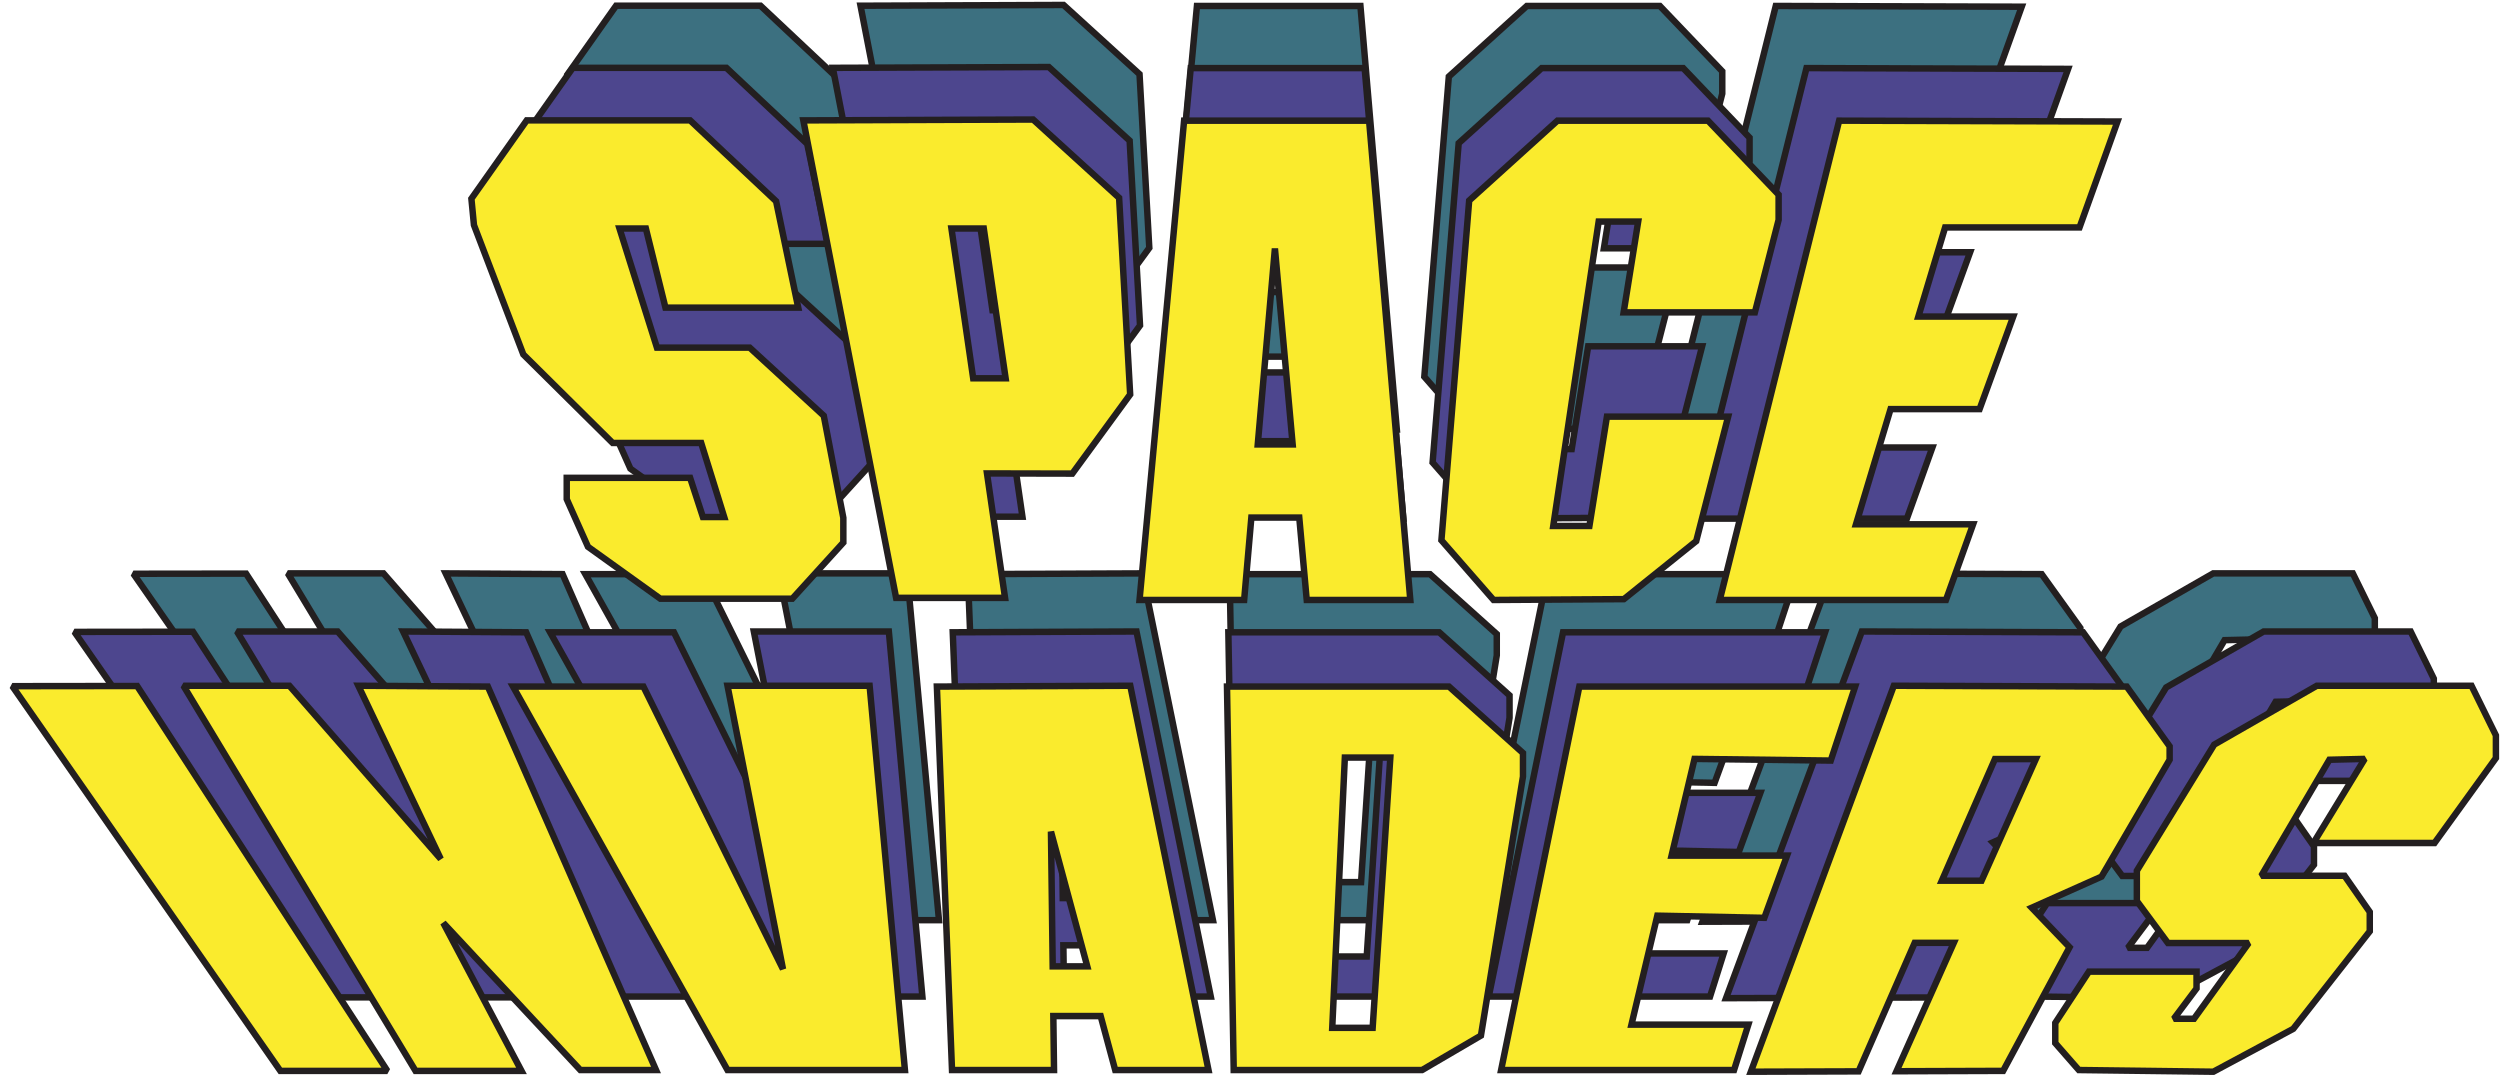 <?xml version="1.0" encoding="UTF-8" standalone="no"?>
<!DOCTYPE svg PUBLIC "-//W3C//DTD SVG 1.1//EN" "http://www.w3.org/Graphics/SVG/1.1/DTD/svg11.dtd">
<svg width="1609" height="696" viewBox="0 0 1609 696" version="1.1" xmlns="http://www.w3.org/2000/svg" xmlns:xlink="http://www.w3.org/1999/xlink" xml:space="preserve" xmlns:serif="http://www.serif.com/" style="fill-rule:evenodd;clip-rule:evenodd;stroke-miterlimit:2;">
    <g clip-path="url(#_clip1)">
        <g transform="matrix(4.167,0,0,4.167,0,0)">
            <path d="M20.603,88.618L57.965,142.243L72.88,142.243L38.001,88.596L20.603,88.618Z" style="fill:rgb(0,96,54);fill-rule:nonzero;"/>
            <path d="M44.456,88.56L76.808,142.243L91.576,142.243L80.676,121.614L99.781,142.125L110.331,142.125L86.888,88.677L68.836,88.56L80.324,112.708L59.226,88.56L44.456,88.56Z" style="fill:rgb(0,96,54);fill-rule:nonzero;"/>
            <path d="M90.403,88.677L120.293,142.125L145.026,142.125L140.103,88.56L120.293,88.56L128.03,128.061L108.572,88.677L90.403,88.677Z" style="fill:rgb(0,96,54);fill-rule:nonzero;"/>
            <path d="M174.338,142.125L187.341,142.125L176.44,88.56L149.481,88.677L151.591,142.125L165.81,142.125L165.713,134.606L172.311,134.606L174.338,142.125ZM165.624,127.678L165.383,108.897L170.443,127.678L165.624,127.678Z" style="fill:rgb(0,96,54);fill-rule:nonzero;"/>
            <path d="M220.863,88.677L189.92,88.677L190.858,142.125L217.113,142.125L225.318,137.323L231.179,101.219L231.179,97.935L220.863,88.677ZM210.222,136.247L204.588,136.247L206.35,98.568L212.689,98.568L210.222,136.247Z" style="fill:rgb(0,96,54);fill-rule:nonzero;"/>
            <path d="M274.082,98.992L277.478,88.677L239.031,88.677L228.13,142.125L260.6,142.125L262.595,135.799L246.299,135.799L249.904,120.607L264.819,120.911L267.985,112.238L251.89,112.238L255.09,98.757L274.082,98.992Z" style="fill:rgb(0,96,54);fill-rule:nonzero;"/>
            <path d="M315.341,88.677L282.873,88.56L262.944,142.362L277.959,142.313L285.783,124.393L291.233,124.393L283.246,142.291L298.108,142.243L307.368,125.014L302.094,119.504L311.823,115.168L321.316,98.874L321.316,96.998L315.341,88.677ZM295.097,115.735L289.562,115.735L296.963,98.779L302.662,98.779L295.097,115.735Z" style="fill:rgb(0,96,54);fill-rule:nonzero;"/>
            <path d="M363.398,88.56L341.829,88.56L327.53,96.764L316.746,114.346L316.746,118.569L321.081,124.43L332.335,124.43L324.717,134.979L321.902,134.979L325.068,130.756L325.068,128.413L310.065,128.413L305.377,135.563L305.377,138.375L308.657,142.125L327.412,142.362L338.549,136.383L349.213,122.786L349.213,120.091L345.696,115.05L334.094,115.05L343.587,98.874L348.511,98.757L341.362,110.478L358.24,110.478L366.795,98.641L366.795,95.476L363.398,88.56Z" style="fill:rgb(0,96,54);fill-rule:nonzero;"/>
            <path d="M20.603,88.618L57.965,142.243L72.88,142.243L38.001,88.596L20.603,88.618Z" style="fill:rgb(60,112,128);fill-rule:nonzero;"/>
            <path d="M20.603,88.618L57.965,142.243L72.88,142.243L38.001,88.596L20.603,88.618Z" style="fill:none;stroke:rgb(35,31,32);stroke-width:1px;"/>
            <path d="M44.456,88.56L76.808,142.243L91.576,142.243L80.676,121.614L99.781,142.125L110.331,142.125L86.888,88.677L68.836,88.56L80.324,112.708L59.226,88.56L44.456,88.56Z" style="fill:rgb(60,112,128);fill-rule:nonzero;"/>
            <path d="M44.456,88.56L76.808,142.243L91.576,142.243L80.676,121.614L99.781,142.125L110.331,142.125L86.888,88.677L68.836,88.56L80.324,112.708L59.226,88.56L44.456,88.56Z" style="fill:none;stroke:rgb(35,31,32);stroke-width:1px;"/>
            <path d="M90.403,88.677L120.293,142.125L145.026,142.125L140.103,88.56L120.293,88.56L128.03,128.061L108.572,88.677L90.403,88.677Z" style="fill:rgb(60,112,128);fill-rule:nonzero;"/>
            <path d="M90.403,88.677L120.293,142.125L145.026,142.125L140.103,88.56L120.293,88.56L128.03,128.061L108.572,88.677L90.403,88.677Z" style="fill:none;stroke:rgb(35,31,32);stroke-width:1px;"/>
            <path d="M174.338,142.125L187.341,142.125L176.44,88.56L149.481,88.677L151.591,142.125L165.81,142.125L165.713,134.606L172.311,134.606L174.338,142.125ZM165.624,127.678L165.383,108.897L170.443,127.678L165.624,127.678Z" style="fill:rgb(60,112,128);fill-rule:nonzero;"/>
            <path d="M174.338,142.125L187.341,142.125L176.44,88.56L149.481,88.677L151.591,142.125L165.81,142.125L165.713,134.606L172.311,134.606L174.338,142.125ZM165.624,127.678L165.383,108.897L170.443,127.678L165.624,127.678Z" style="fill:none;stroke:rgb(35,31,32);stroke-width:1px;"/>
            <path d="M220.863,88.677L189.92,88.677L190.858,142.125L217.113,142.125L225.318,137.323L231.179,101.219L231.179,97.935L220.863,88.677ZM210.222,136.247L204.588,136.247L206.35,98.568L212.689,98.568L210.222,136.247Z" style="fill:rgb(60,112,128);fill-rule:nonzero;"/>
            <path d="M220.863,88.677L189.92,88.677L190.858,142.125L217.113,142.125L225.318,137.323L231.179,101.219L231.179,97.935L220.863,88.677ZM210.222,136.247L204.588,136.247L206.35,98.568L212.689,98.568L210.222,136.247Z" style="fill:none;stroke:rgb(35,31,32);stroke-width:1px;"/>
            <path d="M274.082,98.992L277.478,88.677L239.031,88.677L228.13,142.125L260.6,142.125L262.595,135.799L246.299,135.799L249.904,120.607L264.819,120.911L267.985,112.238L251.89,112.238L255.09,98.757L274.082,98.992Z" style="fill:rgb(60,112,128);fill-rule:nonzero;"/>
            <path d="M274.082,98.992L277.478,88.677L239.031,88.677L228.13,142.125L260.6,142.125L262.595,135.799L246.299,135.799L249.904,120.607L264.819,120.911L267.985,112.238L251.89,112.238L255.09,98.757L274.082,98.992Z" style="fill:none;stroke:rgb(35,31,32);stroke-width:1px;"/>
            <path d="M315.341,88.677L282.873,88.56L262.944,142.362L277.959,142.313L285.783,124.393L291.233,124.393L283.246,142.291L298.108,142.243L307.368,125.014L302.094,119.504L311.823,115.168L321.316,98.874L321.316,96.998L315.341,88.677ZM295.097,115.735L289.562,115.735L296.963,98.779L302.662,98.779L295.097,115.735Z" style="fill:rgb(60,112,128);fill-rule:nonzero;"/>
            <path d="M315.341,88.677L282.873,88.56L262.944,142.362L277.959,142.313L285.783,124.393L291.233,124.393L283.246,142.291L298.108,142.243L307.368,125.014L302.094,119.504L311.823,115.168L321.316,98.874L321.316,96.998L315.341,88.677ZM295.097,115.735L289.562,115.735L296.963,98.779L302.662,98.779L295.097,115.735Z" style="fill:none;stroke:rgb(35,31,32);stroke-width:1px;"/>
            <path d="M363.398,88.56L341.829,88.56L327.53,96.764L316.746,114.346L316.746,118.569L321.081,124.43L332.335,124.43L324.717,134.979L321.902,134.979L325.068,130.756L325.068,128.413L310.065,128.413L305.377,135.563L305.377,138.375L308.657,142.125L327.412,142.362L338.549,136.383L349.213,122.786L349.213,120.091L345.696,115.05L334.094,115.05L343.587,98.874L348.511,98.757L341.362,110.478L358.24,110.478L366.795,98.641L366.795,95.476L363.398,88.56Z" style="fill:rgb(60,112,128);fill-rule:nonzero;"/>
            <path d="M363.398,88.56L341.829,88.56L327.53,96.764L316.746,114.346L316.746,118.569L321.081,124.43L332.335,124.43L324.717,134.979L321.902,134.979L325.068,130.756L325.068,128.413L310.065,128.413L305.377,135.563L305.377,138.375L308.657,142.125L327.412,142.362L338.549,136.383L349.213,122.786L349.213,120.091L345.696,115.05L334.094,115.05L343.587,98.874L348.511,98.757L341.362,110.478L358.24,110.478L366.795,98.641L366.795,95.476L363.398,88.56Z" style="fill:none;stroke:rgb(35,31,32);stroke-width:1px;"/>
            <path d="M11.493,97.596L50.821,154.043L66.521,154.043L29.805,97.574L11.493,97.596Z" style="fill:rgb(85,54,142);fill-rule:nonzero;"/>
            <path d="M36.601,97.533L70.655,154.043L86.201,154.043L74.727,132.329L94.837,153.92L105.942,153.92L81.265,97.659L62.265,97.533L74.356,122.953L52.147,97.533L36.601,97.533Z" style="fill:rgb(85,54,142);fill-rule:nonzero;"/>
            <path d="M84.967,97.659L116.43,153.92L142.464,153.92L137.282,97.533L116.43,97.533L124.573,139.114L104.091,97.659L84.967,97.659Z" style="fill:rgb(85,54,142);fill-rule:nonzero;"/>
            <path d="M173.318,153.92L187.006,153.92L175.531,97.533L147.153,97.659L149.374,153.92L164.341,153.92L164.24,146.002L171.184,146.002L173.318,153.92ZM164.146,138.713L163.893,118.943L169.219,138.713L164.146,138.713Z" style="fill:rgb(85,54,142);fill-rule:nonzero;"/>
            <path d="M222.293,97.659L189.721,97.659L190.708,153.92L218.345,153.92L226.982,148.864L233.151,110.86L233.151,107.404L222.293,97.659ZM211.092,147.731L205.163,147.731L207.015,108.07L213.688,108.07L211.092,147.731Z" style="fill:rgb(85,54,142);fill-rule:nonzero;"/>
            <path d="M278.31,108.516L281.888,97.659L241.417,97.659L229.943,153.92L264.121,153.92L266.219,147.258L249.068,147.258L252.863,131.268L268.561,131.59L271.893,122.457L254.953,122.457L258.321,108.269L278.31,108.516Z" style="fill:rgb(85,54,142);fill-rule:nonzero;"/>
            <path d="M321.742,97.659L287.564,97.533L266.588,154.168L282.393,154.116L290.628,135.254L296.367,135.254L287.958,154.094L303.604,154.043L313.351,135.909L307.798,130.108L318.041,125.541L328.033,108.392L328.033,106.418L321.742,97.659ZM300.434,126.139L294.608,126.139L302.398,108.293L308.397,108.293L300.434,126.139Z" style="fill:rgb(85,54,142);fill-rule:nonzero;"/>
            <path d="M372.33,97.533L349.626,97.533L334.572,106.17L323.221,124.678L323.221,129.122L327.786,135.291L339.632,135.291L331.613,146.395L328.65,146.395L331.982,141.952L331.982,139.483L316.19,139.483L311.254,147.012L311.254,149.971L314.709,153.92L334.45,154.168L346.171,147.875L357.397,133.563L357.397,130.725L353.696,125.42L341.483,125.42L351.476,108.392L356.659,108.269L349.132,120.607L366.899,120.607L375.905,108.146L375.905,104.814L372.33,97.533Z" style="fill:rgb(85,54,142);fill-rule:nonzero;"/>
            <path d="M11.493,97.596L50.821,154.043L66.521,154.043L29.805,97.574L11.493,97.596Z" style="fill:rgb(77,70,142);fill-rule:nonzero;"/>
            <path d="M11.493,97.596L50.821,154.043L66.521,154.043L29.805,97.574L11.493,97.596Z" style="fill:none;stroke:rgb(35,31,32);stroke-width:1px;"/>
            <path d="M36.601,97.533L70.655,154.043L86.201,154.043L74.727,132.329L94.837,153.92L105.942,153.92L81.265,97.659L62.265,97.533L74.356,122.953L52.147,97.533L36.601,97.533Z" style="fill:rgb(77,70,142);fill-rule:nonzero;"/>
            <path d="M36.601,97.533L70.655,154.043L86.201,154.043L74.727,132.329L94.837,153.92L105.942,153.92L81.265,97.659L62.265,97.533L74.356,122.953L52.147,97.533L36.601,97.533Z" style="fill:none;stroke:rgb(35,31,32);stroke-width:1px;"/>
            <path d="M84.967,97.659L116.43,153.92L142.464,153.92L137.282,97.533L116.43,97.533L124.573,139.114L104.091,97.659L84.967,97.659Z" style="fill:rgb(77,70,142);fill-rule:nonzero;"/>
            <path d="M84.967,97.659L116.43,153.92L142.464,153.92L137.282,97.533L116.43,97.533L124.573,139.114L104.091,97.659L84.967,97.659Z" style="fill:none;stroke:rgb(35,31,32);stroke-width:1px;"/>
            <path d="M173.318,153.92L187.006,153.92L175.531,97.533L147.153,97.659L149.374,153.92L164.341,153.92L164.24,146.002L171.184,146.002L173.318,153.92ZM164.146,138.713L163.893,118.943L169.219,138.713L164.146,138.713Z" style="fill:rgb(77,70,142);fill-rule:nonzero;"/>
            <path d="M173.318,153.92L187.006,153.92L175.531,97.533L147.153,97.659L149.374,153.92L164.341,153.92L164.24,146.002L171.184,146.002L173.318,153.92ZM164.146,138.713L163.893,118.943L169.219,138.713L164.146,138.713Z" style="fill:none;stroke:rgb(35,31,32);stroke-width:1px;"/>
            <path d="M222.293,97.659L189.721,97.659L190.708,153.92L218.345,153.92L226.982,148.864L233.151,110.86L233.151,107.404L222.293,97.659ZM211.092,147.731L205.163,147.731L207.015,108.07L213.688,108.07L211.092,147.731Z" style="fill:rgb(77,70,142);fill-rule:nonzero;"/>
            <path d="M222.293,97.659L189.721,97.659L190.708,153.92L218.345,153.92L226.982,148.864L233.151,110.86L233.151,107.404L222.293,97.659ZM211.092,147.731L205.163,147.731L207.015,108.07L213.688,108.07L211.092,147.731Z" style="fill:none;stroke:rgb(35,31,32);stroke-width:1px;"/>
            <path d="M278.31,108.516L281.888,97.659L241.417,97.659L229.943,153.92L264.121,153.92L266.219,147.258L249.068,147.258L252.863,131.268L268.561,131.59L271.893,122.457L254.953,122.457L258.321,108.269L278.31,108.516Z" style="fill:rgb(77,70,142);fill-rule:nonzero;"/>
            <path d="M278.31,108.516L281.888,97.659L241.417,97.659L229.943,153.92L264.121,153.92L266.219,147.258L249.068,147.258L252.863,131.268L268.561,131.59L271.893,122.457L254.953,122.457L258.321,108.269L278.31,108.516Z" style="fill:none;stroke:rgb(35,31,32);stroke-width:1px;"/>
            <path d="M321.742,97.659L287.564,97.533L266.588,154.168L282.393,154.116L290.628,135.254L296.367,135.254L287.958,154.094L303.604,154.043L313.351,135.909L307.798,130.108L318.041,125.541L328.033,108.392L328.033,106.418L321.742,97.659ZM300.434,126.139L294.608,126.139L302.398,108.293L308.397,108.293L300.434,126.139Z" style="fill:rgb(77,70,142);fill-rule:nonzero;"/>
            <path d="M321.742,97.659L287.564,97.533L266.588,154.168L282.393,154.116L290.628,135.254L296.367,135.254L287.958,154.094L303.604,154.043L313.351,135.909L307.798,130.108L318.041,125.541L328.033,108.392L328.033,106.418L321.742,97.659ZM300.434,126.139L294.608,126.139L302.398,108.293L308.397,108.293L300.434,126.139Z" style="fill:none;stroke:rgb(35,31,32);stroke-width:1px;"/>
            <path d="M372.33,97.533L349.626,97.533L334.572,106.17L323.221,124.678L323.221,129.122L327.786,135.291L339.632,135.291L331.613,146.395L328.65,146.395L331.982,141.952L331.982,139.483L316.19,139.483L311.254,147.012L311.254,149.971L314.709,153.92L334.45,154.168L346.171,147.875L357.397,133.563L357.397,130.725L353.696,125.42L341.483,125.42L351.476,108.392L356.659,108.269L349.132,120.607L366.899,120.607L375.905,108.146L375.905,104.814L372.33,97.533Z" style="fill:rgb(77,70,142);fill-rule:nonzero;"/>
            <path d="M372.33,97.533L349.626,97.533L334.572,106.17L323.221,124.678L323.221,129.122L327.786,135.291L339.632,135.291L331.613,146.395L328.65,146.395L331.982,141.952L331.982,139.483L316.19,139.483L311.254,147.012L311.254,149.971L314.709,153.92L334.45,154.168L346.171,147.875L357.397,133.563L357.397,130.725L353.696,125.42L341.483,125.42L351.476,108.392L356.659,108.269L349.132,120.607L366.899,120.607L375.905,108.146L375.905,104.814L372.33,97.533Z" style="fill:none;stroke:rgb(35,31,32);stroke-width:1px;"/>
            <path d="M1.902,105.979L43.3,165.399L59.827,165.399L21.179,105.955L1.902,105.979Z" style="fill:rgb(250,235,45);fill-rule:nonzero;"/>
            <path d="M1.902,105.979L43.3,165.399L59.827,165.399L21.179,105.955L1.902,105.979Z" style="fill:none;stroke:rgb(35,31,32);stroke-width:1px;"/>
            <path d="M28.332,105.915L64.178,165.399L80.543,165.399L68.464,142.54L89.634,165.268L101.323,165.268L75.348,106.044L55.347,105.915L68.075,132.668L44.697,105.915L28.332,105.915Z" style="fill:rgb(250,235,45);fill-rule:nonzero;"/>
            <path d="M28.332,105.915L64.178,165.399L80.543,165.399L68.464,142.54L89.634,165.268L101.323,165.268L75.348,106.044L55.347,105.915L68.075,132.668L44.697,105.915L28.332,105.915Z" style="fill:none;stroke:rgb(35,31,32);stroke-width:1px;"/>
            <path d="M79.244,106.044L112.363,165.268L139.767,165.268L134.312,105.915L112.363,105.915L120.935,149.684L99.375,106.044L79.244,106.044Z" style="fill:rgb(250,235,45);fill-rule:nonzero;"/>
            <path d="M79.244,106.044L112.363,165.268L139.767,165.268L134.312,105.915L112.363,105.915L120.935,149.684L99.375,106.044L79.244,106.044Z" style="fill:none;stroke:rgb(35,31,32);stroke-width:1px;"/>
            <path d="M172.245,165.268L186.653,165.268L174.574,105.915L144.702,106.044L147.04,165.268L162.796,165.268L162.689,156.934L169.999,156.934L172.245,165.268ZM162.59,149.258L162.323,128.45L167.93,149.258L162.59,149.258Z" style="fill:rgb(250,235,45);fill-rule:nonzero;"/>
            <path d="M172.245,165.268L186.653,165.268L174.574,105.915L144.702,106.044L147.04,165.268L162.796,165.268L162.689,156.934L169.999,156.934L172.245,165.268ZM162.59,149.258L162.323,128.45L167.93,149.258L162.59,149.258Z" style="fill:none;stroke:rgb(35,31,32);stroke-width:1px;"/>
            <path d="M223.798,106.044L189.51,106.044L190.549,165.268L219.642,165.268L228.734,159.944L235.227,119.942L235.227,116.305L223.798,106.044ZM212.007,158.754L205.765,158.754L207.715,117.004L214.739,117.004L212.007,158.754Z" style="fill:rgb(250,235,45);fill-rule:nonzero;"/>
            <path d="M223.798,106.044L189.51,106.044L190.549,165.268L219.642,165.268L228.734,159.944L235.227,119.942L235.227,116.305L223.798,106.044ZM212.007,158.754L205.765,158.754L207.715,117.004L214.739,117.004L212.007,158.754Z" style="fill:none;stroke:rgb(35,31,32);stroke-width:1px;"/>
            <path d="M282.762,117.473L286.529,106.044L243.929,106.044L231.85,165.268L267.827,165.268L270.035,158.254L251.982,158.254L255.975,141.426L272.502,141.76L276.009,132.149L258.177,132.149L261.722,117.213L282.762,117.473Z" style="fill:rgb(250,235,45);fill-rule:nonzero;"/>
            <path d="M282.762,117.473L286.529,106.044L243.929,106.044L231.85,165.268L267.827,165.268L270.035,158.254L251.982,158.254L255.975,141.426L272.502,141.76L276.009,132.149L258.177,132.149L261.722,117.213L282.762,117.473Z" style="fill:none;stroke:rgb(35,31,32);stroke-width:1px;"/>
            <path d="M328.479,106.044L292.503,105.915L270.423,165.528L287.06,165.473L295.728,145.62L301.769,145.62L292.919,165.454L309.387,165.399L319.648,146.307L313.803,140.202L324.583,135.397L335.103,117.344L335.103,115.266L328.479,106.044ZM306.051,136.024L299.918,136.024L308.119,117.239L314.434,117.239L306.051,136.024Z" style="fill:rgb(250,235,45);fill-rule:nonzero;"/>
            <path d="M328.479,106.044L292.503,105.915L270.423,165.528L287.06,165.473L295.728,145.62L301.769,145.62L292.919,165.454L309.387,165.399L319.648,146.307L313.803,140.202L324.583,135.397L335.103,117.344L335.103,115.266L328.479,106.044ZM306.051,136.024L299.918,136.024L308.119,117.239L314.434,117.239L306.051,136.024Z" style="fill:none;stroke:rgb(35,31,32);stroke-width:1px;"/>
            <path d="M381.729,105.915L357.832,105.915L341.987,115.006L330.038,134.487L330.038,139.163L334.843,145.657L347.312,145.657L338.87,157.346L335.752,157.346L339.259,152.67L339.259,150.073L322.635,150.073L317.44,157.995L317.44,161.112L321.077,165.268L341.857,165.528L354.195,158.905L366.014,143.838L366.014,140.852L362.118,135.266L349.259,135.266L359.78,117.344L365.235,117.213L357.312,130.202L376.014,130.202L385.496,117.084L385.496,113.577L381.729,105.915Z" style="fill:rgb(250,235,45);fill-rule:nonzero;"/>
            <path d="M381.729,105.915L357.832,105.915L341.987,115.006L330.038,134.487L330.038,139.163L334.843,145.657L347.312,145.657L338.87,157.346L335.752,157.346L339.259,152.67L339.259,150.073L322.635,150.073L317.44,157.995L317.44,161.112L321.077,165.268L341.857,165.528L354.195,158.905L366.014,143.838L366.014,140.852L362.118,135.266L349.259,135.266L359.78,117.344L365.235,117.213L357.312,130.202L376.014,130.202L385.496,117.084L385.496,113.577L381.729,105.915Z" style="fill:none;stroke:rgb(35,31,32);stroke-width:1px;"/>
            <path d="M117.459,0.883L95.155,0.883L87.605,11.569L87.954,15.17L94.691,32.826L106.887,44.907L118.968,44.907L122.104,55.013L119.2,55.013L117.459,49.668L100.615,49.668L100.615,52.572L103.519,59.075L113.392,66.166L131.397,66.166L138.366,58.496L138.366,55.128L135.694,41.189L125.589,31.896L112.928,31.896L107.817,15.635L111.417,15.635L114.089,26.437L132.21,26.437L129.19,11.917L117.459,0.883Z" style="fill:rgb(60,112,128);fill-rule:nonzero;"/>
            <path d="M117.459,0.883L95.155,0.883L87.605,11.569L87.954,15.17L94.691,32.826L106.887,44.907L118.968,44.907L122.104,55.013L119.2,55.013L117.459,49.668L100.615,49.668L100.615,52.572L103.519,59.075L113.392,66.166L131.397,66.166L138.366,58.496L138.366,55.128L135.694,41.189L125.589,31.896L112.928,31.896L107.817,15.635L111.417,15.635L114.089,26.437L132.21,26.437L129.19,11.917L117.459,0.883Z" style="fill:none;stroke:rgb(35,31,32);stroke-width:1px;"/>
            <path d="M176.002,11.454L164.269,0.766L132.908,0.883L145.568,66.048L160.436,66.048L157.97,49.062L169.612,49.088L177.512,38.286L176.002,11.454ZM156.087,36.079L153.118,15.635L157.533,15.635L160.513,36.079L156.087,36.079Z" style="fill:rgb(60,112,128);fill-rule:nonzero;"/>
            <path d="M176.002,11.454L164.269,0.766L132.908,0.883L145.568,66.048L160.436,66.048L157.97,49.062L169.612,49.088L177.512,38.286L176.002,11.454ZM156.087,36.079L153.118,15.635L157.533,15.635L160.513,36.079L156.087,36.079Z" style="fill:none;stroke:rgb(35,31,32);stroke-width:1px;"/>
            <path d="M201.605,66.336L215.741,66.336L210.12,0.92L184.871,0.92L178.788,66.336L193.065,66.336L194.05,55.086L200.586,55.086L201.605,66.336ZM194.924,45.103L197.266,18.364L199.685,45.103L194.924,45.103Z" style="fill:rgb(60,112,128);fill-rule:nonzero;"/>
            <path d="M201.605,66.336L215.741,66.336L210.12,0.92L184.871,0.92L178.788,66.336L193.065,66.336L194.05,55.086L200.586,55.086L201.605,66.336ZM194.924,45.103L197.266,18.364L199.685,45.103L194.924,45.103Z" style="fill:none;stroke:rgb(35,31,32);stroke-width:1px;"/>
            <path d="M256.367,0.92L235.824,0.92L223.773,11.823L219.987,58.186L227.101,66.336L244.89,66.219L254.761,58.301L259.117,41.315L242.576,41.315L240.185,56.235L235.252,56.235L241.449,14.691L246.839,14.691L244.857,27.086L262.769,27.086L266.006,14.462L266.006,11.019L256.367,0.92Z" style="fill:rgb(60,112,128);fill-rule:nonzero;"/>
            <path d="M256.367,0.92L235.824,0.92L223.773,11.823L219.987,58.186L227.101,66.336L244.89,66.219L254.761,58.301L259.117,41.315L242.576,41.315L240.185,56.235L235.252,56.235L241.449,14.691L246.839,14.691L244.857,27.086L262.769,27.086L266.006,14.462L266.006,11.019L256.367,0.92Z" style="fill:none;stroke:rgb(35,31,32);stroke-width:1px;"/>
            <path d="M307.07,15.495L312.254,1.035L274.269,0.92L257.972,66.336L288.842,66.336L292.545,56.004L276.565,56.004L281.285,40.283L293.435,40.283L298.025,27.659L285.076,27.659L288.728,15.495L307.07,15.495Z" style="fill:rgb(60,112,128);fill-rule:nonzero;"/>
            <path d="M307.07,15.495L312.254,1.035L274.269,0.92L257.972,66.336L288.842,66.336L292.545,56.004L276.565,56.004L281.285,40.283L293.435,40.283L298.025,27.659L285.076,27.659L288.728,15.495L307.07,15.495Z" style="fill:none;stroke:rgb(35,31,32);stroke-width:1px;"/>
            <path d="M112.193,10.477L88.467,10.477L80.435,21.845L80.806,25.676L87.973,44.458L100.948,57.311L113.8,57.311L117.136,68.061L114.046,68.061L112.193,62.376L94.275,62.376L94.275,65.466L97.365,72.384L107.868,79.927L127.022,79.927L134.436,71.767L134.436,68.185L131.594,53.356L120.843,43.47L107.374,43.47L101.937,26.17L105.768,26.17L108.609,37.663L127.886,37.663L124.674,22.215L112.193,10.477Z" style="fill:rgb(77,70,142);fill-rule:nonzero;"/>
            <path d="M112.193,10.477L88.467,10.477L80.435,21.845L80.806,25.676L87.973,44.458L100.948,57.311L113.8,57.311L117.136,68.061L114.046,68.061L112.193,62.376L94.275,62.376L94.275,65.466L97.365,72.384L107.868,79.927L127.022,79.927L134.436,71.767L134.436,68.185L131.594,53.356L120.843,43.47L107.374,43.47L101.937,26.17L105.768,26.17L108.609,37.663L127.886,37.663L124.674,22.215L112.193,10.477Z" style="fill:none;stroke:rgb(35,31,32);stroke-width:1px;"/>
            <path d="M174.474,21.722L161.992,10.353L128.629,10.477L142.098,79.801L157.915,79.801L155.292,61.731L167.677,61.759L176.08,50.267L174.474,21.722ZM153.288,47.919L150.13,26.17L154.826,26.17L157.997,47.919L153.288,47.919Z" style="fill:rgb(77,70,142);fill-rule:nonzero;"/>
            <path d="M174.474,21.722L161.992,10.353L128.629,10.477L142.098,79.801L157.915,79.801L155.292,61.731L167.677,61.759L176.08,50.267L174.474,21.722ZM153.288,47.919L150.13,26.17L154.826,26.17L157.997,47.919L153.288,47.919Z" style="fill:none;stroke:rgb(35,31,32);stroke-width:1px;"/>
            <path d="M201.712,80.107L216.75,80.107L210.77,10.516L183.909,10.516L177.439,80.107L192.627,80.107L193.674,68.14L200.629,68.14L201.712,80.107ZM194.604,57.519L197.096,29.074L199.669,57.519L194.604,57.519Z" style="fill:rgb(77,70,142);fill-rule:nonzero;"/>
            <path d="M201.712,80.107L216.75,80.107L210.77,10.516L183.909,10.516L177.439,80.107L192.627,80.107L193.674,68.14L200.629,68.14L201.712,80.107ZM194.604,57.519L197.096,29.074L199.669,57.519L194.604,57.519Z" style="fill:none;stroke:rgb(35,31,32);stroke-width:1px;"/>
            <path d="M259.968,10.516L238.115,10.516L225.295,22.115L221.267,71.438L228.837,80.107L247.76,79.983L258.26,71.56L262.895,53.491L245.296,53.491L242.753,69.362L237.503,69.362L244.097,25.167L249.835,25.167L247.724,38.352L266.779,38.352L270.223,24.922L270.223,21.261L259.968,10.516Z" style="fill:rgb(77,70,142);fill-rule:nonzero;"/>
            <path d="M259.968,10.516L238.115,10.516L225.295,22.115L221.267,71.438L228.837,80.107L247.76,79.983L258.26,71.56L262.895,53.491L245.296,53.491L242.753,69.362L237.503,69.362L244.097,25.167L249.835,25.167L247.724,38.352L266.779,38.352L270.223,24.922L270.223,21.261L259.968,10.516Z" style="fill:none;stroke:rgb(35,31,32);stroke-width:1px;"/>
            <path d="M313.909,26.021L319.424,10.639L279.014,10.516L261.677,80.107L294.518,80.107L298.458,69.116L281.456,69.116L286.478,52.392L299.403,52.392L304.286,38.962L290.51,38.962L294.397,26.021L313.909,26.021Z" style="fill:rgb(77,70,142);fill-rule:nonzero;"/>
            <path d="M313.909,26.021L319.424,10.639L279.014,10.516L261.677,80.107L294.518,80.107L298.458,69.116L281.456,69.116L286.478,52.392L299.403,52.392L304.286,38.962L290.51,38.962L294.397,26.021L313.909,26.021Z" style="fill:none;stroke:rgb(35,31,32);stroke-width:1px;"/>
            <path d="M106.592,18.594L81.353,18.594L72.808,30.688L73.202,34.764L80.827,54.745L94.629,68.417L108.301,68.417L111.851,79.853L108.564,79.853L106.592,73.806L87.531,73.806L87.531,77.093L90.817,84.454L101.991,92.474L122.368,92.474L130.254,83.797L130.254,79.985L127.232,64.21L115.794,53.693L101.465,53.693L95.682,35.29L99.756,35.29L102.78,47.515L123.288,47.515L119.869,31.082L106.592,18.594Z" style="fill:rgb(250,235,45);fill-rule:nonzero;"/>
            <path d="M106.592,18.594L81.353,18.594L72.808,30.688L73.202,34.764L80.827,54.745L94.629,68.417L108.301,68.417L111.851,79.853L108.564,79.853L106.592,73.806L87.531,73.806L87.531,77.093L90.817,84.454L101.991,92.474L122.368,92.474L130.254,83.797L130.254,79.985L127.232,64.21L115.794,53.693L101.465,53.693L95.682,35.29L99.756,35.29L102.78,47.515L123.288,47.515L119.869,31.082L106.592,18.594Z" style="fill:none;stroke:rgb(35,31,32);stroke-width:1px;"/>
            <path d="M172.848,30.557L159.57,18.462L124.077,18.594L138.405,92.342L155.232,92.342L152.442,73.12L165.618,73.15L174.557,60.924L172.848,30.557ZM150.31,58.426L146.951,35.29L151.946,35.29L155.32,58.426L150.31,58.426Z" style="fill:rgb(250,235,45);fill-rule:nonzero;"/>
            <path d="M172.848,30.557L159.57,18.462L124.077,18.594L138.405,92.342L155.232,92.342L152.442,73.12L165.618,73.15L174.557,60.924L172.848,30.557ZM150.31,58.426L146.951,35.29L151.946,35.29L155.32,58.426L150.31,58.426Z" style="fill:none;stroke:rgb(35,31,32);stroke-width:1px;"/>
            <path d="M201.826,92.667L217.824,92.667L211.46,18.637L182.886,18.637L176.003,92.667L192.161,92.667L193.274,79.939L200.673,79.939L201.826,92.667ZM194.263,68.64L196.913,38.378L199.653,68.64L194.263,68.64Z" style="fill:rgb(250,235,45);fill-rule:nonzero;"/>
            <path d="M201.826,92.667L217.824,92.667L211.46,18.637L182.886,18.637L176.003,92.667L192.161,92.667L193.274,79.939L200.673,79.939L201.826,92.667ZM194.263,68.64L196.913,38.378L199.653,68.64L194.263,68.64Z" style="fill:none;stroke:rgb(35,31,32);stroke-width:1px;"/>
            <path d="M263.8,18.637L240.552,18.637L226.916,30.975L222.628,83.446L230.681,92.667L250.812,92.537L261.982,83.576L266.914,64.353L248.193,64.353L245.488,81.238L239.903,81.238L246.916,34.222L253.021,34.222L250.774,48.248L271.044,48.248L274.71,33.962L274.71,30.066L263.8,18.637Z" style="fill:rgb(250,235,45);fill-rule:nonzero;"/>
            <path d="M263.8,18.637L240.552,18.637L226.916,30.975L222.628,83.446L230.681,92.667L250.812,92.537L261.982,83.576L266.914,64.353L248.193,64.353L245.488,81.238L239.903,81.238L246.916,34.222L253.021,34.222L250.774,48.248L271.044,48.248L274.71,33.962L274.71,30.066L263.8,18.637Z" style="fill:none;stroke:rgb(35,31,32);stroke-width:1px;"/>
            <path d="M321.184,35.131L327.05,18.767L284.061,18.637L265.619,92.667L300.555,92.667L304.747,80.978L286.659,80.978L292.002,63.185L305.751,63.185L310.946,48.898L296.292,48.898L300.425,35.131L321.184,35.131Z" style="fill:rgb(250,235,45);fill-rule:nonzero;"/>
            <path d="M321.184,35.131L327.05,18.767L284.061,18.637L265.619,92.667L300.555,92.667L304.747,80.978L286.659,80.978L292.002,63.185L305.751,63.185L310.946,48.898L296.292,48.898L300.425,35.131L321.184,35.131Z" style="fill:none;stroke:rgb(35,31,32);stroke-width:1px;"/>
        </g>
    </g>
</svg>

